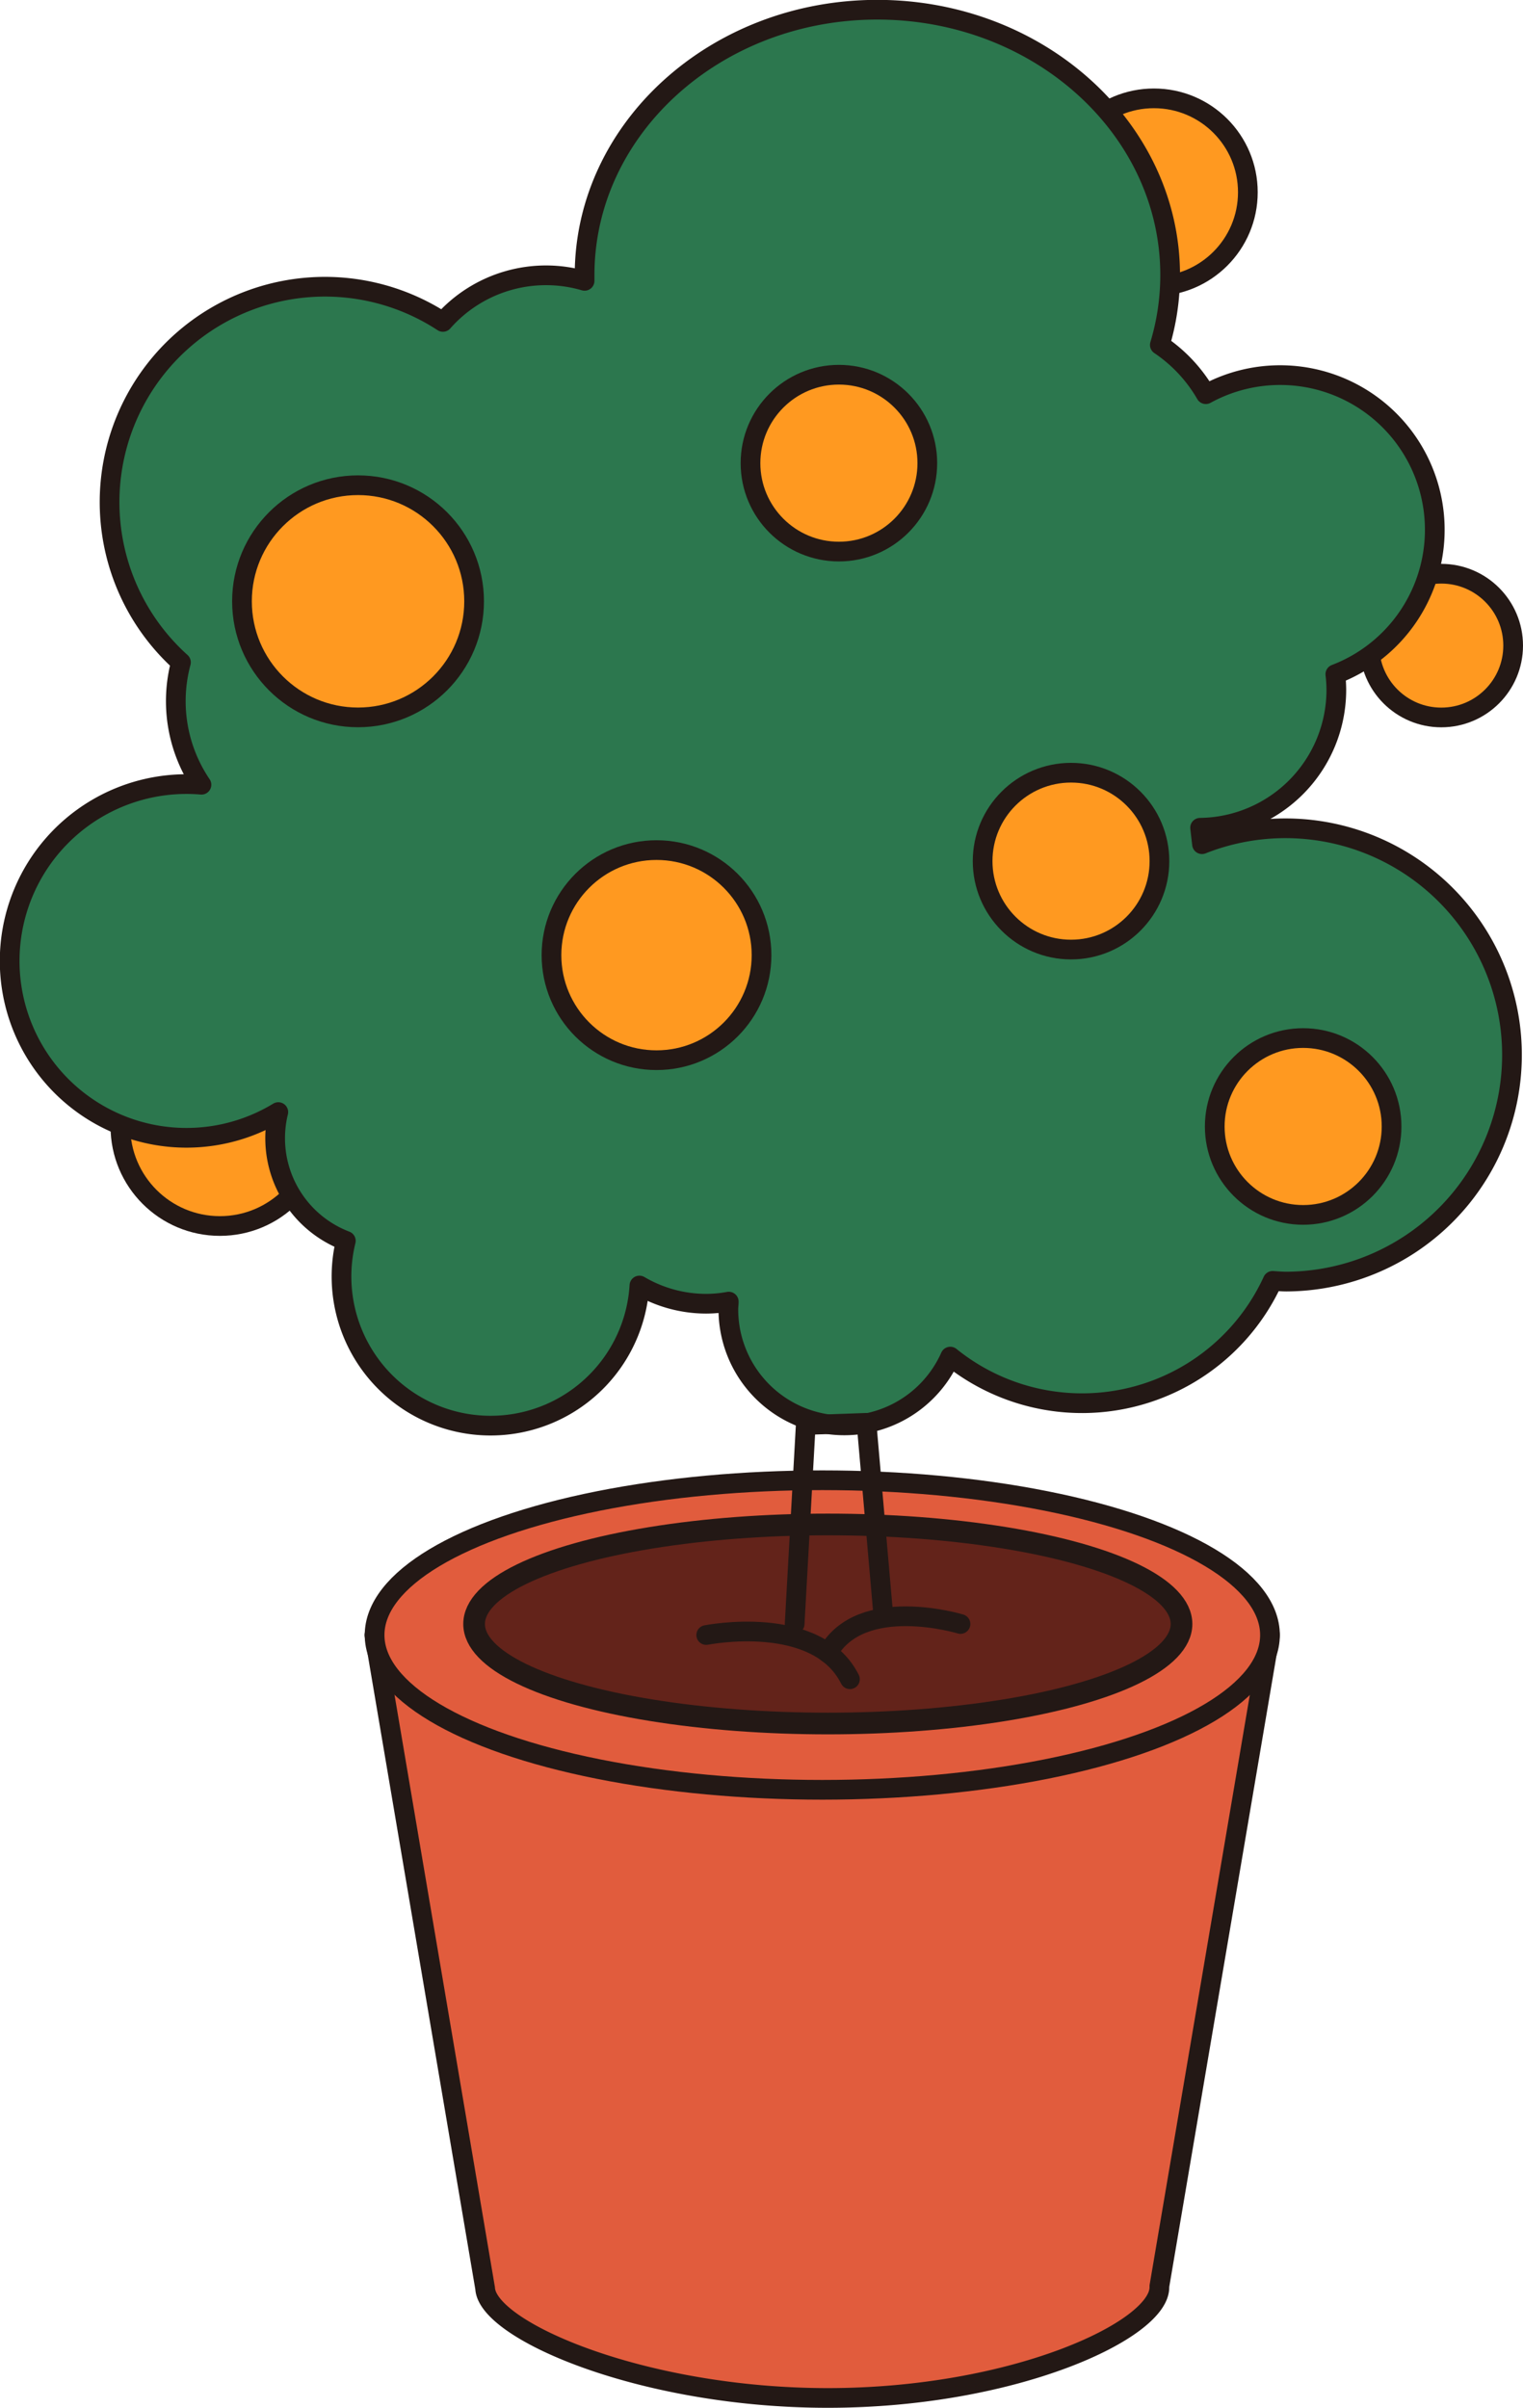 <svg xmlns="http://www.w3.org/2000/svg" viewBox="0 0 231.87 366.5"><defs><style>.cls-1{fill:#e15c3d;}.cls-1,.cls-2,.cls-3,.cls-4,.cls-5{stroke:#231815;stroke-linecap:round;stroke-linejoin:round;}.cls-1,.cls-3,.cls-4,.cls-5{stroke-width:3px;}.cls-2{fill:#63231a;stroke-width:3.3px;}.cls-3{fill:#ff9920;}.cls-4{fill:#2c774e;}.cls-5{fill:none;}</style></defs><title>橘子 (3)</title><g id="图层_2" data-name="图层 2"><g id="物件"><g id="橘子"><path class="cls-1" d="M193.35,248.88,176.51,348a1.09,1.09,0,0,1,0,.18c0,6.51-22.14,16.83-50.49,16.83-28.12,0-51.81-10.24-52.16-16.68L57,248.88"/><ellipse class="cls-1" cx="125.19" cy="248.88" rx="68.16" ry="23.56"/><ellipse class="cls-2" cx="126.03" cy="247.2" rx="53.85" ry="15.15"/><circle class="cls-3" cx="175.68" cy="29.27" r="14.3"/><circle class="cls-3" cx="33.48" cy="171.47" r="15.15"/><circle class="cls-3" cx="219.43" cy="98.27" r="10.94"/><path class="cls-4" d="M182.71,126a21,21,0,0,0,20.74-21,20.65,20.65,0,0,0-.15-2.37A23.54,23.54,0,1,0,183.58,60a22.79,22.79,0,0,0-7-7.5,36.8,36.8,0,0,0,1.57-10.63c0-22.31-20-40.39-44.59-40.39S89,19.58,89,41.89c0,.29,0,.57,0,.86A20.91,20.91,0,0,0,67.43,49a32.79,32.79,0,0,0-39.88,51.82,22.68,22.68,0,0,0,3.12,18.63,26.92,26.92,0,1,0,11.7,49.83,16.72,16.72,0,0,0,10.28,19.6,22.7,22.7,0,1,0,44.7,6.8,20.07,20.07,0,0,0,10.17,2.77,19.45,19.45,0,0,0,3.43-.32c0,.39-.06.77-.06,1.16a17.66,17.66,0,0,0,33.79,7.21,31.92,31.92,0,0,0,49.08-11.53c.7.05,1.4.11,2.11.11A34.5,34.5,0,1,0,183,128.5Z"/><path class="cls-5" d="M107.52,248.88s16.83-3.36,21.88,6.73"/><path class="cls-5" d="M146.23,247.2s-15.15-4.61-20.2,4.42"/><polyline class="cls-5" points="120.98 247.2 122.67 216.91 131.92 216.58 134.45 245.52"/><circle class="cls-3" cx="99.95" cy="145.39" r="15.99"/><circle class="cls-3" cx="163.06" cy="131.08" r="13.46"/><circle class="cls-3" cx="127.72" cy="70.5" r="13.46"/><circle class="cls-3" cx="54.51" cy="91.53" r="17.67"/><circle class="cls-3" cx="198.4" cy="171.47" r="13.46"/></g></g></g></svg>